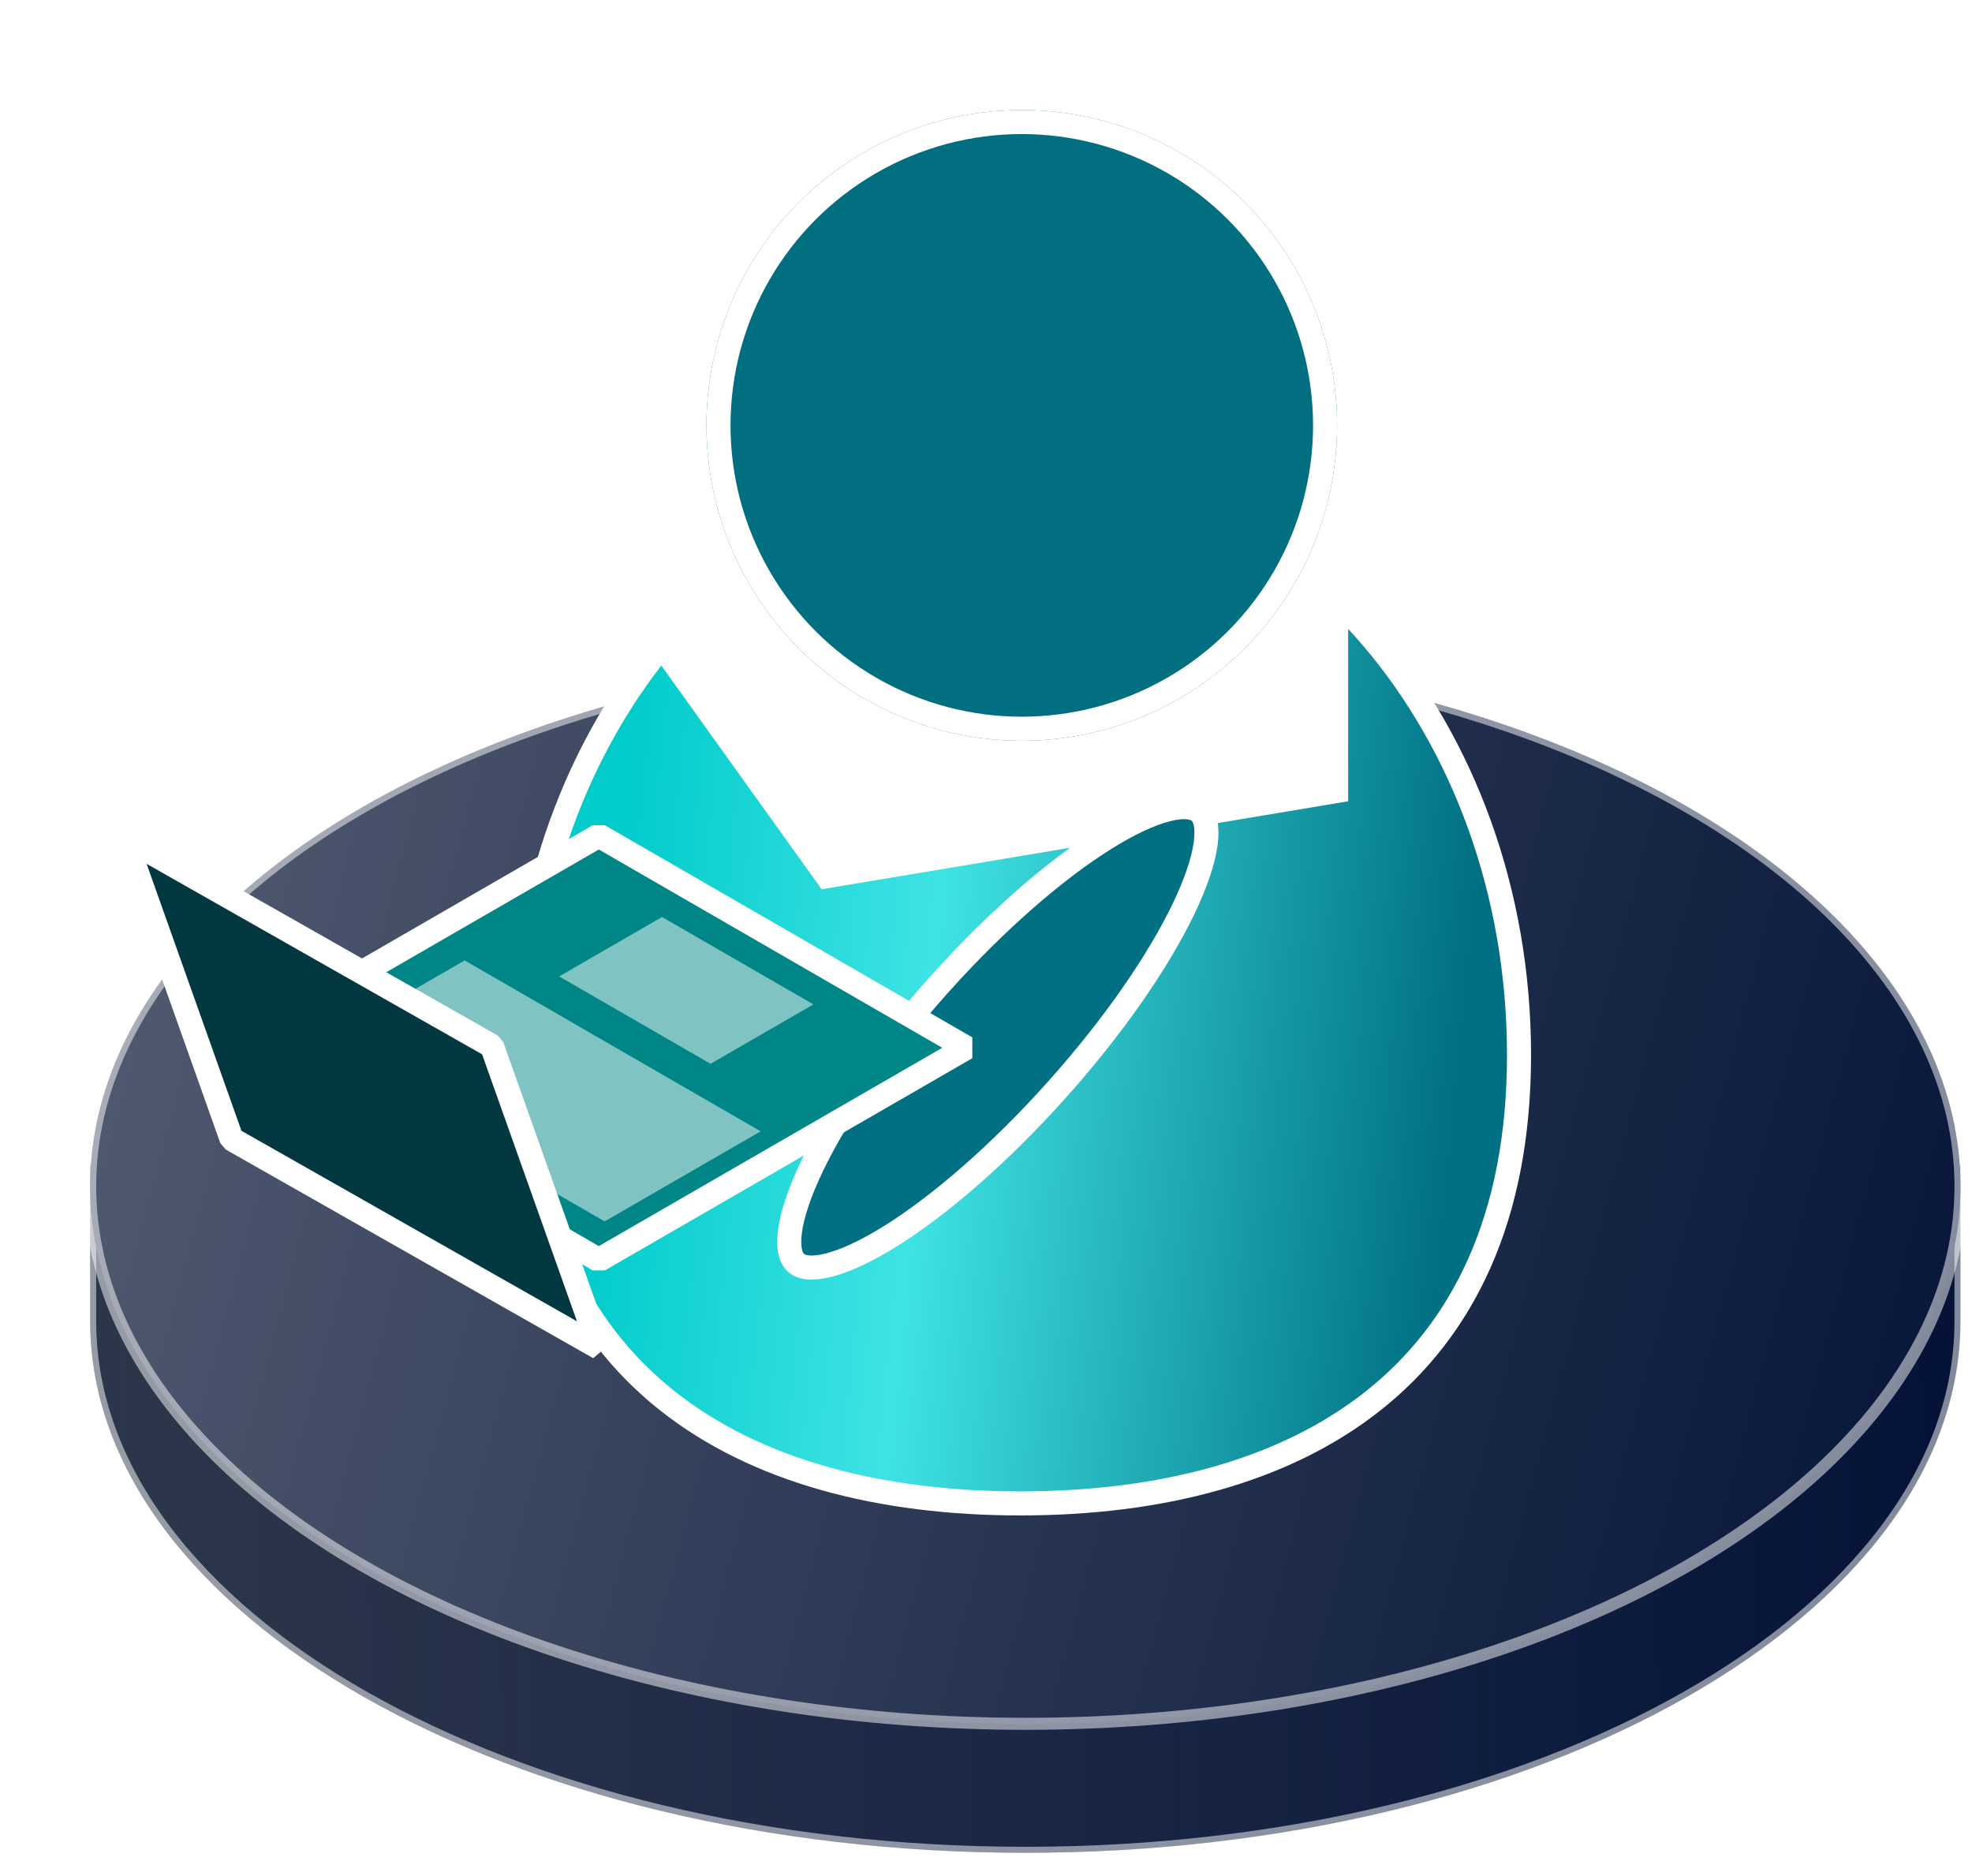 <svg width="82" height="78" viewBox="0 0 82 78" fill="none" xmlns="http://www.w3.org/2000/svg">
<path d="M42.636 77.034C64.112 77.034 81.521 67.138 81.521 54.93V48.429H3.75V54.93C3.75 67.138 21.16 77.034 42.636 77.034Z" fill="#001034"/>
<path opacity="0.5" d="M42.636 77.034C64.112 77.034 81.521 67.138 81.521 54.93V48.429H3.75V54.93C3.75 67.138 21.16 77.034 42.636 77.034Z" fill="url(#paint0_linear_6_330)" stroke="white" stroke-width="0.5"/>
<ellipse cx="42.636" cy="49.323" rx="38.886" ry="22.348" fill="#001034"/>
<ellipse opacity="0.5" cx="42.636" cy="49.323" rx="38.886" ry="22.348" fill="url(#paint1_linear_6_330)" stroke="white" stroke-width="0.5"/>
<path d="M63.164 43.861C63.164 50.633 60.837 55.264 57.132 58.216C53.408 61.183 48.224 62.507 42.425 62.507C36.627 62.507 31.443 61.183 27.719 58.216C24.014 55.264 21.686 50.633 21.686 43.861C21.686 30.263 31.045 19.383 42.425 19.383C53.806 19.383 63.164 30.263 63.164 43.861Z" fill="url(#paint2_linear_6_330)" stroke="white"/>
<path d="M34.166 36.973L27.179 27.226L30.474 23.692L34.166 21.548H50.413L56.059 25.06V33.314L34.166 36.973Z" fill="white"/>
<g filter="url(#filter0_d_6_330)">
<circle cx="42.488" cy="13.686" r="13.112" fill="#016F80"/>
<circle cx="42.488" cy="13.686" r="12.612" stroke="white"/>
</g>
<path d="M43.937 45.319C41.549 47.986 39.087 50.106 37.048 51.383C36.025 52.023 35.134 52.434 34.428 52.608C33.702 52.786 33.3 52.686 33.098 52.505C32.896 52.324 32.752 51.936 32.849 51.195C32.944 50.474 33.256 49.543 33.779 48.456C34.823 46.288 36.66 43.608 39.048 40.941C41.436 38.274 43.898 36.153 45.937 34.877C46.96 34.237 47.851 33.825 48.557 33.652C49.283 33.473 49.685 33.574 49.887 33.754C50.089 33.935 50.233 34.324 50.136 35.065C50.041 35.785 49.729 36.717 49.206 37.804C48.162 39.971 46.325 42.652 43.937 45.319Z" fill="#007082" stroke="white"/>
<path d="M24.9 34.742L40.181 43.564L24.9 52.386L9.62 43.564L24.9 34.742Z" fill="#008686" stroke="white" stroke-linejoin="bevel"/>
<path d="M27.528 38.126L33.823 41.76L29.545 44.23L23.251 40.596L27.528 38.126Z" fill="white" fill-opacity="0.5"/>
<path d="M19.321 39.931L31.63 47.037L25.141 50.783L12.833 43.677L19.321 39.931Z" fill="white" fill-opacity="0.5"/>
<g filter="url(#filter1_d_6_330)">
<path d="M5.175 30.817L20.455 39.492L24.912 52.033L9.631 43.358L5.175 30.817Z" fill="#033841"/>
<path d="M5.175 30.817L20.455 39.492L24.912 52.033L9.631 43.358L5.175 30.817Z" stroke="white" stroke-linejoin="bevel"/>
</g>
<defs>
<filter id="filter0_d_6_330" x="25.376" y="0.574" width="34.224" height="34.224" filterUnits="userSpaceOnUse" color-interpolation-filters="sRGB">
<feFlood flood-opacity="0" result="BackgroundImageFix"/>
<feColorMatrix in="SourceAlpha" type="matrix" values="0 0 0 0 0 0 0 0 0 0 0 0 0 0 0 0 0 0 127 0" result="hardAlpha"/>
<feOffset dy="4"/>
<feGaussianBlur stdDeviation="2"/>
<feComposite in2="hardAlpha" operator="out"/>
<feColorMatrix type="matrix" values="0 0 0 0 0 0 0 0 0 0 0 0 0 0 0 0 0 0 0.25 0"/>
<feBlend mode="normal" in2="BackgroundImageFix" result="effect1_dropShadow_6_330"/>
<feBlend mode="normal" in="SourceGraphic" in2="effect1_dropShadow_6_330" result="shape"/>
</filter>
<filter id="filter1_d_6_330" x="0.788" y="30.317" width="28.511" height="30.216" filterUnits="userSpaceOnUse" color-interpolation-filters="sRGB">
<feFlood flood-opacity="0" result="BackgroundImageFix"/>
<feColorMatrix in="SourceAlpha" type="matrix" values="0 0 0 0 0 0 0 0 0 0 0 0 0 0 0 0 0 0 127 0" result="hardAlpha"/>
<feOffset dy="4"/>
<feGaussianBlur stdDeviation="2"/>
<feComposite in2="hardAlpha" operator="out"/>
<feColorMatrix type="matrix" values="0 0 0 0 0 0 0 0 0 0 0 0 0 0 0 0 0 0 0.25 0"/>
<feBlend mode="normal" in2="BackgroundImageFix" result="effect1_dropShadow_6_330"/>
<feBlend mode="normal" in="SourceGraphic" in2="effect1_dropShadow_6_330" result="shape"/>
</filter>
<linearGradient id="paint0_linear_6_330" x1="-0.273" y1="67.201" x2="86.885" y2="65.413" gradientUnits="userSpaceOnUse">
<stop stop-color="#5C6061"/>
<stop offset="1" stop-color="#737389" stop-opacity="0"/>
</linearGradient>
<linearGradient id="paint1_linear_6_330" x1="-18.151" y1="25.187" x2="92.248" y2="54.686" gradientUnits="userSpaceOnUse">
<stop stop-color="#CFCFCF"/>
<stop offset="1" stop-color="#C4C4C4" stop-opacity="0"/>
</linearGradient>
<linearGradient id="paint2_linear_6_330" x1="25.781" y1="32.761" x2="61.402" y2="36.155" gradientUnits="userSpaceOnUse">
<stop stop-color="#01CBCB"/>
<stop offset="0.384" stop-color="#3FE3E3"/>
<stop offset="1" stop-color="#007082"/>
</linearGradient>
</defs>
</svg>
